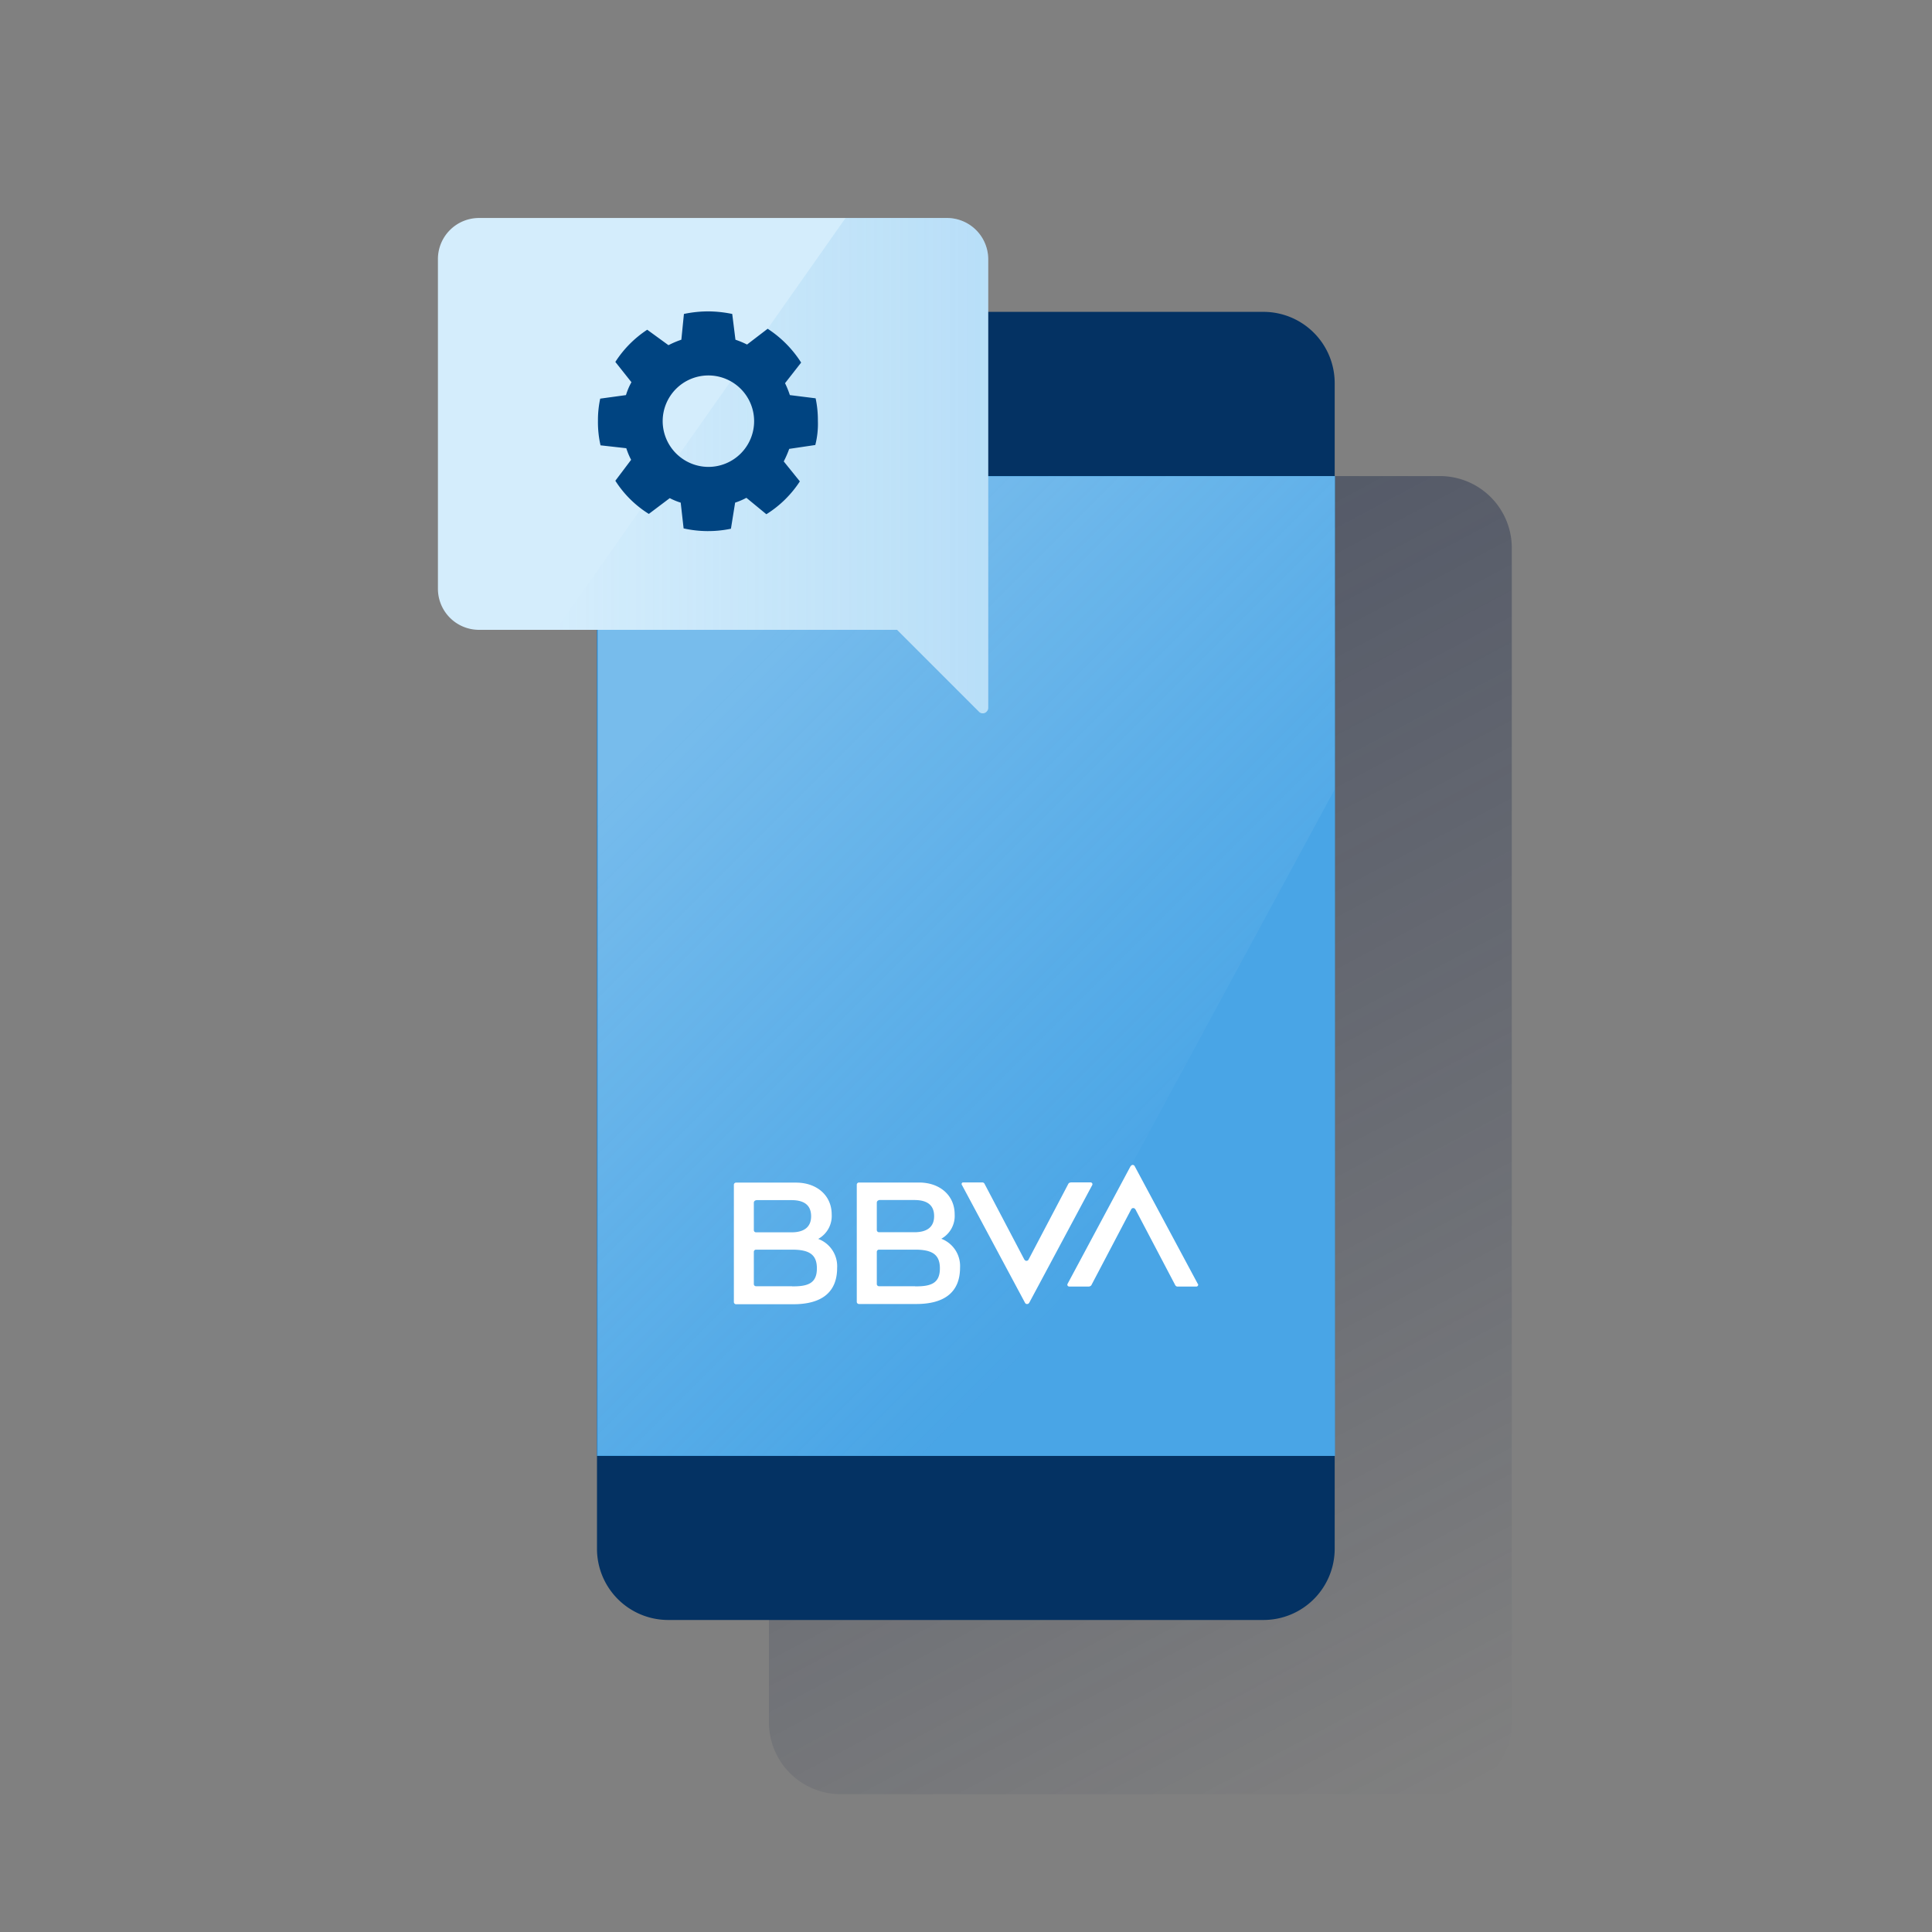 <svg xmlns="http://www.w3.org/2000/svg" xmlns:xlink="http://www.w3.org/1999/xlink" viewBox="0 0 600 600"><rect x="0" y="0" width="600" height="600" fill="#808080" stroke="none"/><defs><style>.cls-1{fill:none;}.cls-2{fill:url(#Degradado_sin_nombre_112);}.cls-3{fill:#043263;}.cls-4{fill:#49a5e6;}.cls-5{opacity:0.5;isolation:isolate;fill:url(#Degradado_sin_nombre_113);}.cls-6{fill:#d4edfc;}.cls-7{fill:url(#Degradado_sin_nombre_9);}.cls-8{fill:#004481;}.cls-9{fill:#fff;}</style><linearGradient id="Degradado_sin_nombre_112" x1="247.58" y1="-5034.09" x2="460.72" y2="-5434.96" gradientTransform="matrix(1, 0, 0, -1, 0, -4882)" gradientUnits="userSpaceOnUse"><stop offset="0" stop-color="#192647" stop-opacity="0.5"/><stop offset="1" stop-color="#192647" stop-opacity="0"/></linearGradient><linearGradient id="Degradado_sin_nombre_113" x1="215.96" y1="-5097.76" x2="370.22" y2="-5252.02" gradientTransform="matrix(1, 0, 0, -1, 0, -4882)" gradientUnits="userSpaceOnUse"><stop offset="0" stop-color="#fff" stop-opacity="0.5"/><stop offset="1" stop-color="#ecf7f8" stop-opacity="0"/></linearGradient><linearGradient id="Degradado_sin_nombre_9" x1="306.9" y1="142.61" x2="172.6" y2="142.61" gradientTransform="translate(0 2)" gradientUnits="userSpaceOnUse"><stop offset="0" stop-color="#49a5e6" stop-opacity="0.2"/><stop offset="1" stop-color="#49a5e6" stop-opacity="0"/></linearGradient></defs><title>16</title><g id="Cuadrados_Blancos" data-name="Cuadrados Blancos"><rect class="cls-1" width="600" height="600"/></g><g id="Capa_5" data-name="Capa 5"><path class="cls-2" d="M261.1,147.85H447.2a22.32,22.32,0,0,1,22.3,22.31V534.89a22.32,22.32,0,0,1-22.3,22.31H261.1a22.32,22.32,0,0,1-22.3-22.31V170.16A22.32,22.32,0,0,1,261.1,147.85Z"/><path class="cls-3" d="M207.5,96.85H392.4A22.13,22.13,0,0,1,414.5,119v362a22.12,22.12,0,0,1-22.1,22.1H207.5a22.12,22.12,0,0,1-22.1-22.1v-362a22.13,22.13,0,0,1,22.06-22.2Z"/><rect class="cls-4" x="185.4" y="147.85" width="229.2" height="304.3"/><polygon class="cls-5" points="185.7 148.05 185.7 451.95 302.5 452.15 414.5 245.15 414.5 147.85 185.7 148.05"/><path class="cls-6" d="M294,67.7H148.8A12.76,12.76,0,0,0,136,80.5V182.8a12.76,12.76,0,0,0,12.8,12.8H278.6L304,221a1.63,1.63,0,0,0,2.4,0,1.66,1.66,0,0,0,.5-1.2V80.4A12.83,12.83,0,0,0,294,67.7Z"/><path class="cls-7" d="M294,67.7H262.6l-90,127.9h106L304,221a1.63,1.63,0,0,0,2.4,0,1.66,1.66,0,0,0,.5-1.2V80.5A12.85,12.85,0,0,0,294,67.7Z"/><path class="cls-8" d="M220,145a14.2,14.2,0,1,0-14.2-14.2h0A14.25,14.25,0,0,0,220,145Zm33.2-6.8-8.1,1.2a32.94,32.94,0,0,1-1.7,3.9l5,6.2A33.74,33.74,0,0,1,238,159.7l-6.2-5.1a21.69,21.69,0,0,1-3.5,1.5l-1.3,8.1a34.71,34.71,0,0,1-14.7-.1l-.9-8a20.25,20.25,0,0,1-3.4-1.4l-6.5,4.9a33,33,0,0,1-10.4-10.3l4.9-6.5a22.77,22.77,0,0,1-1.5-3.6l-8-.9a32.17,32.17,0,0,1-.8-7.6,31.68,31.68,0,0,1,.7-6.9l8-1.1a20,20,0,0,1,1.7-4l-5-6.3a33.71,33.71,0,0,1,9.9-10l6.6,4.8a28.26,28.26,0,0,1,4-1.7l.8-8a37.44,37.44,0,0,1,7.5-.8,38.23,38.23,0,0,1,7.5.8l1,8A27.49,27.49,0,0,1,232,107l6.4-4.9a34.72,34.72,0,0,1,10.4,10.5l-5,6.4a28.7,28.7,0,0,1,1.5,3.7l8,1a32.6,32.6,0,0,1,.7,7,26.57,26.57,0,0,1-.8,7.5Z"/><path class="cls-9" d="M331.82,367.58l-12.39,23.58a.71.71,0,0,1-.95.33l-.05,0-.3-.3-12.39-23.58a.8.8,0,0,0-.6-.4h-6a.48.48,0,0,0-.5.44v.06a.37.37,0,0,0,.1.3l19.58,36.57a.69.69,0,0,0,.91.34l.09,0,.3-.3L339.22,368a.58.58,0,0,0-.2-.7.3.3,0,0,1-.2-.1h-6c-.6,0-.9.2-1,.4"/><path class="cls-9" d="M338.92,399.15l12.38-23.57a.71.71,0,0,1,.95-.33l.05,0,.3.3L365,399.15a.81.81,0,0,0,.6.4h6a.56.56,0,0,0,.5-.6c0-.1,0-.2-.1-.2L352.4,362.19a.69.69,0,0,0-.91-.35l-.09.05-.3.3-19.58,36.56a.58.58,0,0,0,.2.7c.1,0,.2.1.3.1h6a1.09,1.09,0,0,0,.9-.4"/><path class="cls-9" d="M246,399.45H234.81a.67.67,0,0,1-.7-.66v0h0v-10a.68.68,0,0,1,.66-.7H246c5.29,0,7.69,1.5,7.69,5.8s-2.3,5.69-7.69,5.59m-11.19-26.77h11c4.09,0,6.09,1.7,6.09,5s-2.1,5-6.09,5h-11a.68.68,0,0,1-.7-.66v0h0v-8.49a.77.77,0,0,1,.7-.8h0m19.28,12a8.13,8.13,0,0,0,4.2-7.6c0-5.89-4.6-9.89-11.09-9.89H228.61a.69.69,0,0,0-.7.66v36.41a.69.69,0,0,0,.66.7H246.4c8.89,0,13.58-3.8,13.58-11.29a9.05,9.05,0,0,0-5.89-9"/><path class="cls-9" d="M284.16,399.45H273a.68.68,0,0,1-.7-.66v0h0v-10a.69.69,0,0,1,.66-.7h11.23c5.3,0,7.7,1.5,7.7,5.8s-2.3,5.69-7.7,5.59M273,372.68h11c4.1,0,6.1,1.7,6.1,5s-2.1,5-6.1,5H273a.69.69,0,0,1-.7-.66v0h0v-8.49a.78.78,0,0,1,.7-.8h0m19.29,12a8.11,8.11,0,0,0,4.19-7.6c0-5.89-4.59-9.89-11.09-9.89H266.78a.68.68,0,0,0-.7.66v0h0v36.37a.68.68,0,0,0,.66.7h17.82c8.9,0,13.59-3.8,13.59-11.29a9.05,9.05,0,0,0-5.89-9"/></g></svg>